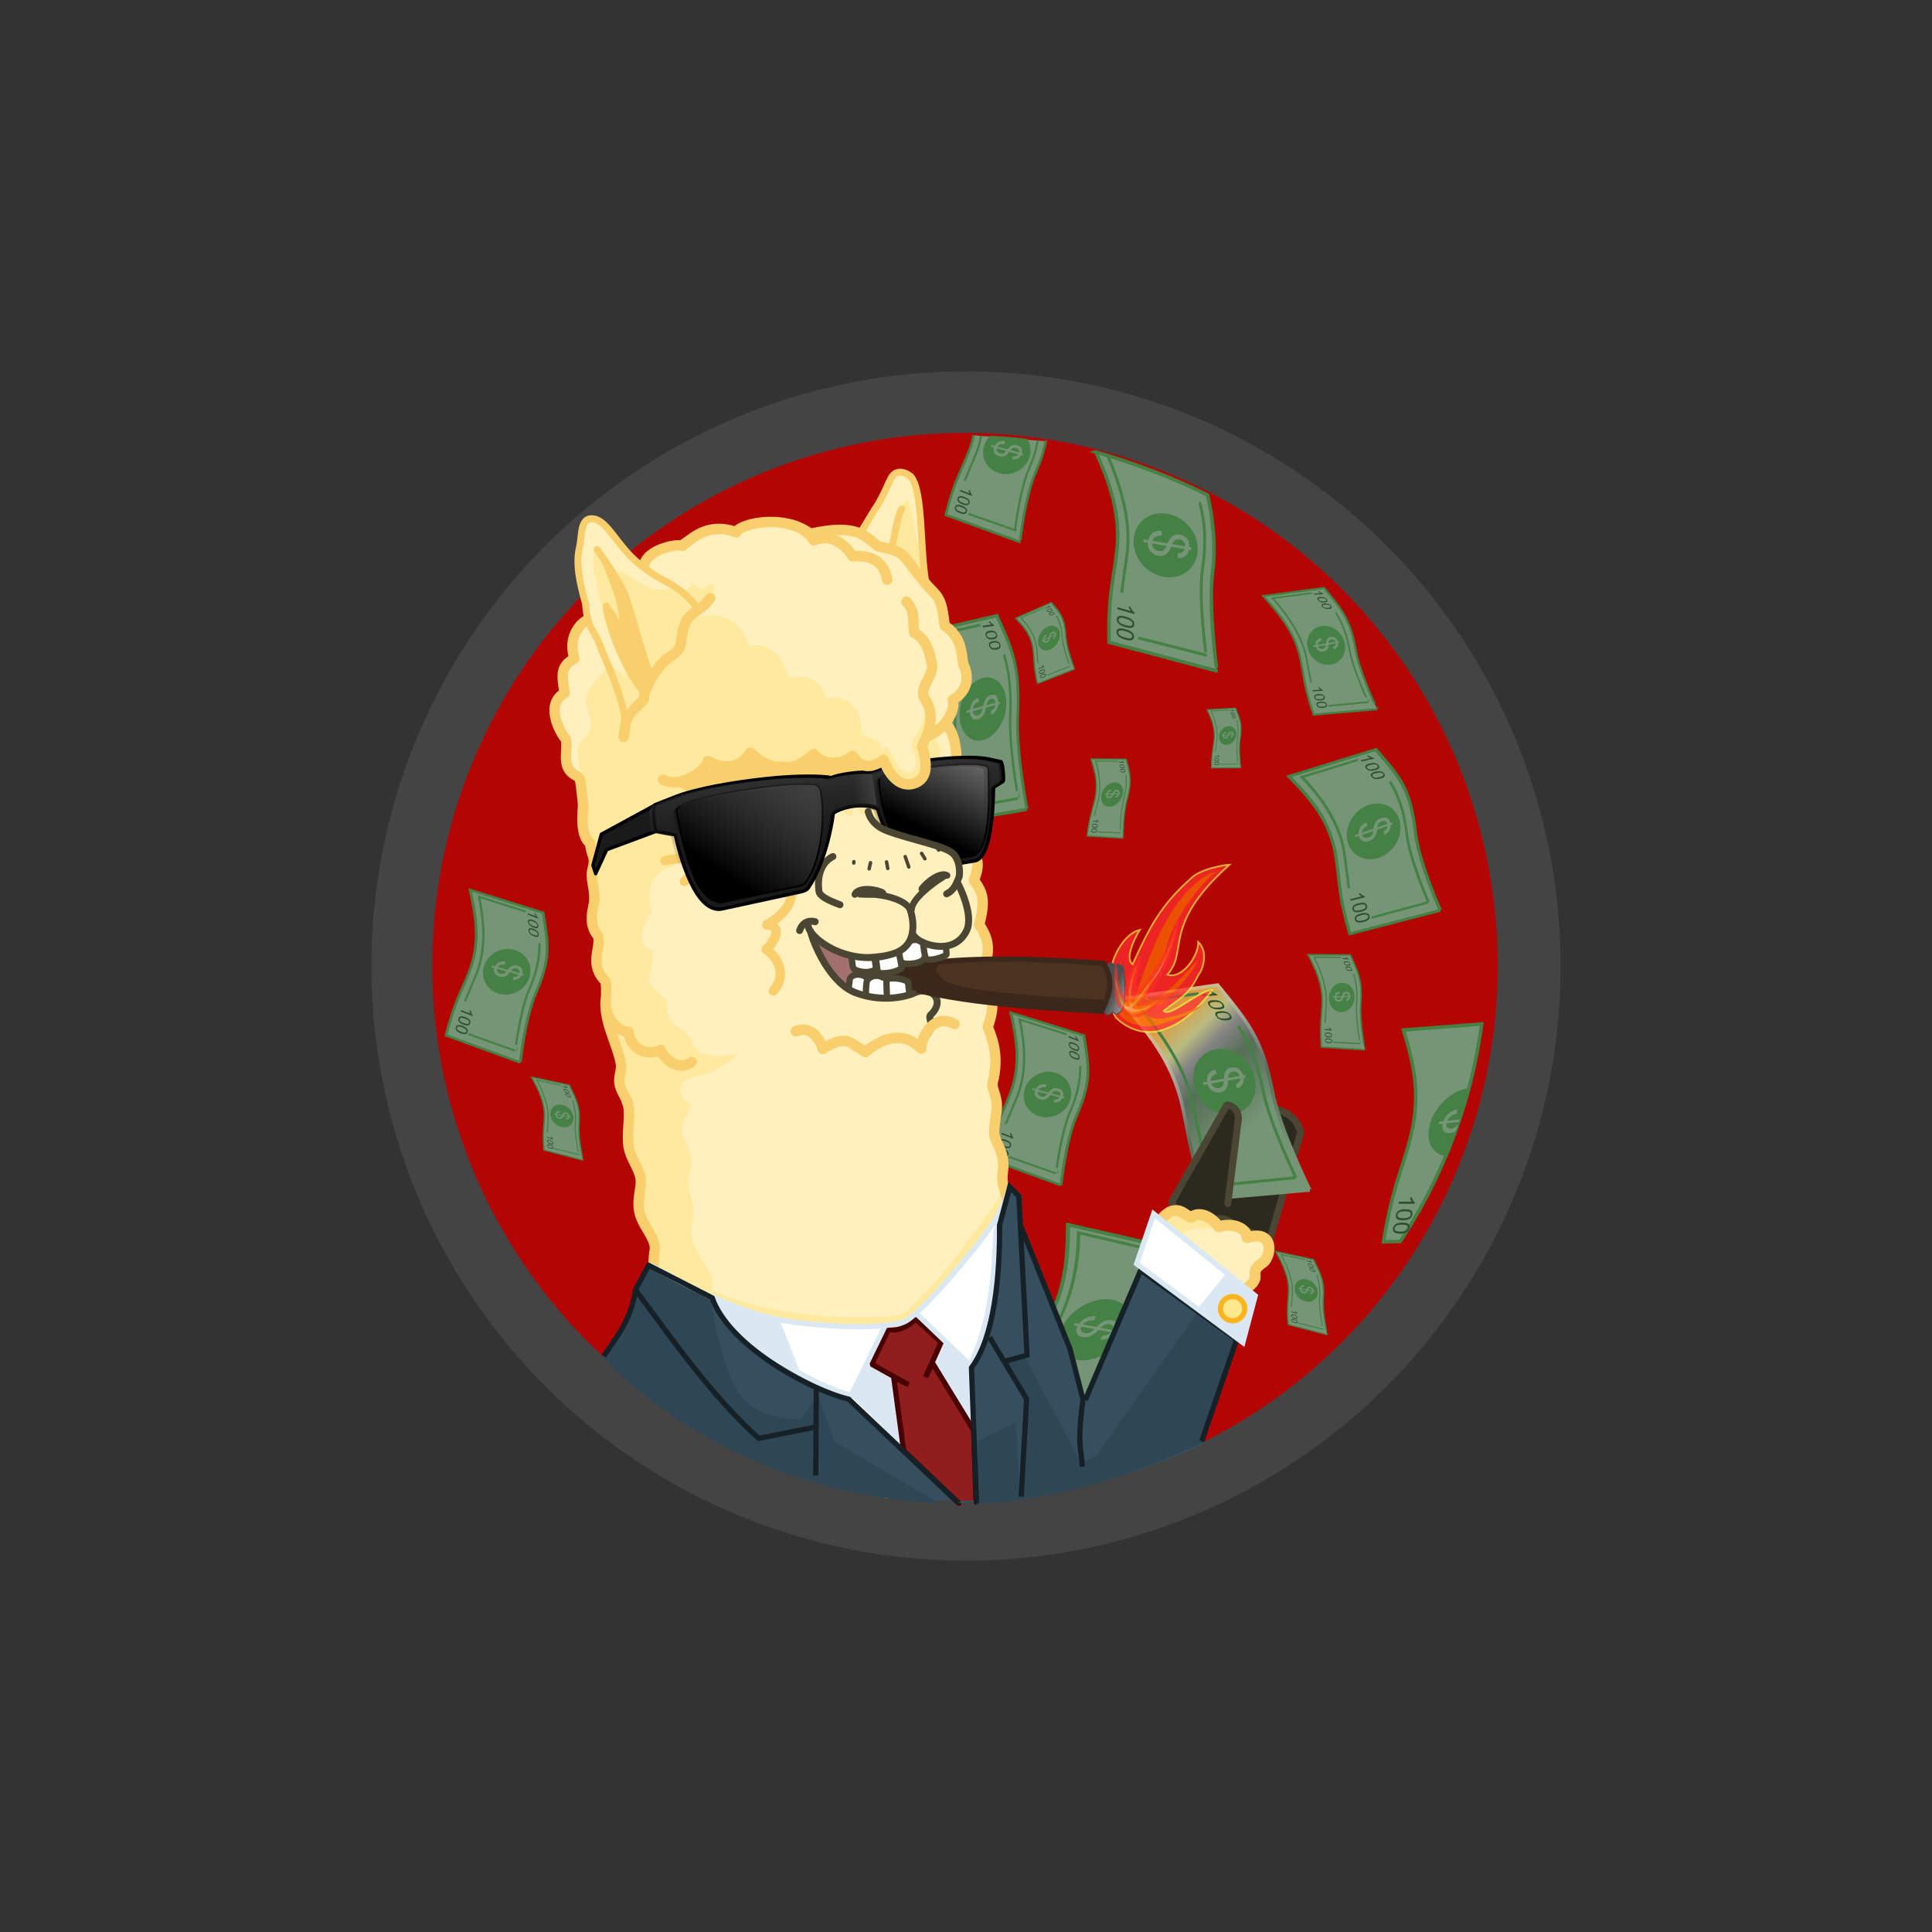 <svg xmlns="http://www.w3.org/2000/svg" xmlns:xlink="http://www.w3.org/1999/xlink" viewBox="0 0 270.933 270.933" height="1024" width="1024" xmlns:v="https://vecta.io/nano"><rect x="0" y="0" width="270.933" height="270.933" fill="#333333" stroke="none"/><style><![CDATA[.B{fill:#769576}.C{fill:none}.D{stroke-linejoin:round}.E{stroke-linecap:round}.F{stroke:#458045}.G{fill:#458045}.H{fill:#2c512c}.I{stroke-width:.529}.J{stroke:#4b4633}.K{stroke-width:.439}.L{stroke-width:.999}.M{stroke:#f9cf6e}.N{fill:#fff}.O{fill:#ffe99f}.P{stroke-width:1.498}.Q{stroke-width:.753}.R{stroke-width:.911}.S{fill:#fff0be}.T{fill:#d9e8f2}.U{fill:#4b4633}.V{stroke-width:1.493}.W{stroke-width:.418}.X{stroke-width:.504}.Y{stroke-width:1.366}.Z{stroke-width:.499}]]></style><defs><linearGradient id="A" x1="461.971" y1="140.688" x2="442.741" y2="118.781" xlink:href="#N"><stop offset="0" stop-color="#769576"/><stop offset=".324" stop-color="#576e57"/><stop offset=".459" stop-color="#848484"/><stop offset=".557" stop-color="#babb7f"/><stop offset=".708" stop-color="#dc9e41"/><stop offset="1" stop-color="#ff3d3d"/></linearGradient><linearGradient id="B" x1="468.749" y1="143.485" x2="446.031" y2="118.2" xlink:href="#N"><stop offset="0" stop-color="#769576"/><stop offset=".324" stop-color="#576e57"/><stop offset=".459" stop-color="#848484"/><stop offset=".668" stop-color="#bbbba0"/><stop offset=".876" stop-color="#dcb578"/><stop offset="1" stop-color="#fff"/></linearGradient><linearGradient id="C" x1="-394.699" y1="80.035" x2="-425.534" y2="118.574" xlink:href="#N"><stop offset="0" stop-color="#1d1d1d"/><stop offset="1" stop-color="#fff" stop-opacity="0"/></linearGradient><linearGradient id="D" x1="-377.3" y1="87.456" x2="-394.394" y2="114.495" xlink:href="#N"><stop offset="0" stop-color="#fff"/><stop offset="1" stop-color="#fff" stop-opacity="0"/></linearGradient><linearGradient id="E" x1="-399.293" y1="106.819" x2="-405.788" y2="106.577" xlink:href="#N"><stop offset="0" stop-color="#666"/><stop offset="1" stop-color="#666" stop-opacity="0"/></linearGradient><linearGradient id="F" x1="-1538.57" y1="351.756" x2="-1540.315" y2="438.627" xlink:href="#N"><stop offset="0" stop-color="#646464"/><stop offset="1" stop-color="#1a1a1a" stop-opacity="0"/></linearGradient><linearGradient id="G" x1="417.631" y1="143.436" x2="419.997" y2="144.444" xlink:href="#N"><stop offset="0" stop-color="#4d4d4d"/><stop offset="1" stop-color="#9f9f9f"/></linearGradient><path id="H" d="M457.63 119.103c4.346 5.926 6.331 8.356 7.519 16.514.826 5.672 4.938 15.174 4.957 15.132l-15.736.64c-2.203-7.254-2.082-9.374-2.95-14.302-1.221-6.94-4.846-11.629-8.829-16.585z"/><path id="I" d="M453.888 143.109l-1.054-6.525c-1.013-5.758-4.675-11.339-7.98-15.451l9.697-.85m5.792 5.182c1.597 2.871 2.692 5.911 3.3 10.089.685 4.706 4.293 13.296 4.309 13.261l-9.881.518"/><path id="J" d="M454.578 133.756l.64-.083q-.021-.491.08-.814.106-.321.413-.587.308-.263.8-.363l.23.632q-.503.142-.712.362-.295.316-.27.7l2.037-.263q.008-.407.169-.851.119-.33.392-.537.274-.203.658-.253.682-.088 1.187.344.339.289.511.921l.306-.039.064.379-.306.039q.041.568-.177.933-.277.467-.87.631l-.212-.652q.367-.106.535-.314.172-.205.183-.528l-1.845.238q-.039.502-.08.668-.081.317-.237.531-.156.214-.399.347-.242.137-.544.176-.665.086-1.181-.283-.516-.368-.662-1.04l-.647.083zm5.602-.722q-.12-.368-.399-.555-.278-.183-.608-.141-.327.042-.517.253-.189.214-.246.671zm-4.358.949q.11.369.428.577.319.211.728.158.348-.045.528-.247.184-.199.264-.739z"/><path id="K" d="M442.411 137.231h-.31v-1.976q-.112.107-.295.214-.181.107-.326.16v-.3q.26-.122.455-.296.195-.174.276-.338h.2z"/><path id="L" d="M443.205 135.986q0-.448.091-.72.093-.274.274-.422.183-.148.458-.148.203 0 .357.083.153.081.253.236.1.153.157.376.057.22.057.596 0 .444-.091.718-.091.272-.274.422-.181.148-.458.148-.365 0-.574-.262-.25-.315-.25-1.027zm.319 0q0 .622.145.829.146.205.36.205.214 0 .358-.207.146-.207.146-.827 0-.624-.146-.829-.145-.205-.362-.205-.214 0-.341.181-.16.231-.16.853z"/><path id="M" d="M-116.095 108.443c-1.534 2.268-6.395 2.348-8.937.941-.545-2.08 5.001-9.19 8.938-.941z"/><linearGradient id="N" gradientUnits="userSpaceOnUse"/></defs><circle cx="135.467" cy="135.467" r="83.386" fill="#444" paint-order="stroke fill markers"/><g transform="matrix(.976 0 0 .976 -251.922 -.091)"><circle cx="396.768" cy="138.839" r="76.549" fill="#b40505" paint-order="stroke fill markers"/><g transform="matrix(.871 .288 -.713 .804 111.995 -48.289)"><g class="F"><use xlink:href="#H" class="B I"/><use xlink:href="#I" class="C K"/></g><ellipse cx="461.525" cy="76.125" rx="4.726" ry="4.978" transform="matrix(.992 .125 0 1 0 0)" paint-order="stroke fill markers" class="G"/><use xlink:href="#J" class="B"/><g class="H"><g transform="matrix(.523 .872 -.866 .011 342.673 -266.58)"><use xlink:href="#K"/><use xlink:href="#L"/><use xlink:href="#L" x="1.962"/></g><g transform="matrix(.258 .993 -.993 .019 476.398 -296.48)"><use xlink:href="#K"/><use xlink:href="#L"/><use xlink:href="#L" x="1.962"/></g></g></g><g transform="matrix(.663 .271 -.365 .573 153.916 -43.388)"><g class="F"><use xlink:href="#H" class="B I"/><use xlink:href="#I" class="C K"/></g><ellipse cx="461.525" cy="76.125" rx="4.726" ry="4.978" transform="matrix(.992 .125 0 1 0 0)" paint-order="stroke fill markers" class="G"/><use xlink:href="#J" class="B"/><g class="H"><g transform="matrix(.523 .872 -.866 .011 342.673 -266.58)"><use xlink:href="#K"/><use xlink:href="#L"/><use xlink:href="#L" x="1.962"/></g><g transform="matrix(.258 .993 -.993 .019 476.398 -296.48)"><use xlink:href="#K"/><use xlink:href="#L"/><use xlink:href="#L" x="1.962"/></g></g></g><g transform="matrix(.718 -.085 -.146 .913 90.166 18.71)"><g class="F"><use xlink:href="#H" class="B I"/><use xlink:href="#I" class="C K"/></g><ellipse cx="461.525" cy="76.125" rx="4.726" ry="4.978" transform="matrix(.992 .125 0 1 0 0)" paint-order="stroke fill markers" class="G"/><use xlink:href="#J" class="B"/><g class="H"><g transform="matrix(.523 .872 -.866 .011 342.673 -266.58)"><use xlink:href="#K"/><use xlink:href="#L"/><use xlink:href="#L" x="1.962"/></g><g transform="matrix(.258 .993 -.993 .019 476.398 -296.48)"><use xlink:href="#K"/><use xlink:href="#L"/><use xlink:href="#L" x="1.962"/></g></g></g><g transform="matrix(.581 -.026 .012 .561 181.058 29.649)"><g class="F"><use xlink:href="#H" class="B I"/><use xlink:href="#I" class="C K"/></g><ellipse cx="461.525" cy="76.125" rx="4.726" ry="4.978" transform="matrix(.992 .125 0 1 0 0)" paint-order="stroke fill markers" class="G"/><use xlink:href="#J" class="B"/><g class="H"><g transform="matrix(.523 .872 -.866 .011 342.673 -266.58)"><use xlink:href="#K"/><use xlink:href="#L"/><use xlink:href="#L" x="1.962"/></g><g transform="matrix(.258 .993 -.993 .019 476.398 -296.48)"><use xlink:href="#K"/><use xlink:href="#L"/><use xlink:href="#L" x="1.962"/></g></g></g><path d="M422.567 77.559l.647.12q.116-.42.304-.663.192-.239.565-.373.373-.131.88-.07l.049.601q-.529-.029-.795.095-.376.179-.458.511l2.058.381q.12-.341.401-.669.207-.243.531-.337.324-.091.712-.019.69.128 1.062.641.251.344.243.928l.309.057-.043.339-.309-.057q-.117.492-.431.735-.4.312-1.024.275l-.025-.613q.387.019.609-.107.225-.122.325-.391l-1.864-.345q-.177.412-.263.54-.167.244-.379.378-.212.134-.485.175-.274.044-.579-.012-.672-.124-1.073-.588-.401-.463-.357-1.074l-.654-.121zm5.661 1.047q-.015-.346-.235-.586-.22-.237-.554-.299-.33-.061-.574.061-.244.125-.426.494zm-4.511-.487q.004.344.257.613.252.272.665.349.352.065.584-.052.235-.114.462-.546z" class="B"/><path d="M460.122 170.407l1.923-6.404c1.621-5.653.734-11.177-.475-15.258l9.267-.667" class="C F W"/><g transform="matrix(.394 .041 -.089 .414 282.425 69.237)"><g class="F"><use xlink:href="#H" class="B I"/><use xlink:href="#I" class="C K"/></g><ellipse cx="461.525" cy="76.125" rx="4.726" ry="4.978" transform="matrix(.992 .125 0 1 0 0)" paint-order="stroke fill markers" class="G"/><use xlink:href="#J" class="B"/><g class="H"><g transform="matrix(.523 .872 -.866 .011 342.673 -266.58)"><use xlink:href="#K"/><use xlink:href="#L"/><use xlink:href="#L" x="1.962"/></g><g transform="matrix(.258 .993 -.993 .019 476.398 -296.48)"><use xlink:href="#K"/><use xlink:href="#L"/><use xlink:href="#L" x="1.962"/></g></g></g><g transform="matrix(.663 .271 -.365 .573 76.224 -61.023)"><g class="F"><use xlink:href="#H" class="B I"/><use xlink:href="#I" class="C K"/></g><ellipse cx="461.525" cy="76.125" rx="4.726" ry="4.978" transform="matrix(.992 .125 0 1 0 0)" paint-order="stroke fill markers" class="G"/><use xlink:href="#J" class="B"/><g class="H"><g transform="matrix(.523 .872 -.866 .011 342.673 -266.58)"><use xlink:href="#K"/><use xlink:href="#L"/><use xlink:href="#L" x="1.962"/></g><g transform="matrix(.258 .993 -.993 .019 476.398 -296.48)"><use xlink:href="#K"/><use xlink:href="#L"/><use xlink:href="#L" x="1.962"/></g></g></g><g transform="matrix(.354 .105 -.077 .3 187.086 72.22)"><g class="F"><use xlink:href="#H" class="B I"/><use xlink:href="#I" class="C K"/></g><ellipse cx="461.525" cy="76.125" rx="4.726" ry="4.978" transform="matrix(.992 .125 0 1 0 0)" paint-order="stroke fill markers" class="G"/><use xlink:href="#J" class="B"/><g class="H"><g transform="matrix(.523 .872 -.866 .011 342.673 -266.58)"><use xlink:href="#K"/><use xlink:href="#L"/><use xlink:href="#L" x="1.962"/></g><g transform="matrix(.258 .993 -.993 .019 476.398 -296.48)"><use xlink:href="#K"/><use xlink:href="#L"/><use xlink:href="#L" x="1.962"/></g></g></g><g transform="matrix(.322 .034 -.141 .345 289.361 52.526)"><g class="F"><use xlink:href="#H" class="B I"/><use xlink:href="#I" class="C K"/></g><ellipse cx="461.525" cy="76.125" rx="4.726" ry="4.978" transform="matrix(.992 .125 0 1 0 0)" paint-order="stroke fill markers" class="G"/><use xlink:href="#J" class="B"/><g class="H"><g transform="matrix(.523 .872 -.866 .011 342.673 -266.58)"><use xlink:href="#K"/><use xlink:href="#L"/><use xlink:href="#L" x="1.962"/></g><g transform="matrix(.258 .993 -.993 .019 476.398 -296.48)"><use xlink:href="#K"/><use xlink:href="#L"/><use xlink:href="#L" x="1.962"/></g></g></g><g transform="matrix(.337 -.117 -.027 .348 258.164 98.772)"><g class="F"><use xlink:href="#H" class="B I"/><use xlink:href="#I" class="C K"/></g><ellipse cx="461.525" cy="76.125" rx="4.726" ry="4.978" transform="matrix(.992 .125 0 1 0 0)" paint-order="stroke fill markers" class="G"/><use xlink:href="#J" class="B"/><g class="H"><g transform="matrix(.523 .872 -.866 .011 342.673 -266.58)"><use xlink:href="#K"/><use xlink:href="#L"/><use xlink:href="#L" x="1.962"/></g><g transform="matrix(.258 .993 -.993 .019 476.398 -296.48)"><use xlink:href="#K"/><use xlink:href="#L"/><use xlink:href="#L" x="1.962"/></g></g></g><g transform="matrix(.264 .01 -.08 .267 324.345 65.459)"><g class="F"><use xlink:href="#H" class="B I"/><use xlink:href="#I" class="C K"/></g><ellipse cx="461.525" cy="76.125" rx="4.726" ry="4.978" transform="matrix(.992 .125 0 1 0 0)" paint-order="stroke fill markers" class="G"/><use xlink:href="#J" class="B"/><g class="H"><g transform="matrix(.523 .872 -.866 .011 342.673 -266.58)"><use xlink:href="#K"/><use xlink:href="#L"/><use xlink:href="#L" x="1.962"/></g><g transform="matrix(.258 .993 -.993 .019 476.398 -296.48)"><use xlink:href="#K"/><use xlink:href="#L"/><use xlink:href="#L" x="1.962"/></g></g></g><path d="M398.019 62.639c-.169.795-.41 1.606-.744 2.442-1.222 3.059-2.075 4.241-3.259 8.995l10.67 3.895c-.028.019.71-6.54 2.23-10.014.785-1.794 1.228-3.19 1.446-4.458h0l-.022-.004" stroke-width=".366" class="B F"/><g transform="matrix(.354 .105 -.077 .3 294.023 97.292)"><g class="F"><use xlink:href="#H" class="B I"/><use xlink:href="#I" class="C K"/></g><ellipse cx="461.525" cy="76.125" rx="4.726" ry="4.978" transform="matrix(.992 .125 0 1 0 0)" paint-order="stroke fill markers" class="G"/><use xlink:href="#J" class="B"/><g class="H"><g transform="matrix(.523 .872 -.866 .011 342.673 -266.58)"><use xlink:href="#K"/><use xlink:href="#L"/><use xlink:href="#L" x="1.962"/></g><g transform="matrix(.258 .993 -.993 .019 476.398 -296.48)"><use xlink:href="#K"/><use xlink:href="#L"/><use xlink:href="#L" x="1.962"/></g></g></g><g transform="matrix(.826 -.182 -.032 .802 81.604 95.549)"><g class="F"><use xlink:href="#H" class="B I"/><use xlink:href="#I" class="C K"/></g><ellipse cx="461.525" cy="76.125" rx="4.726" ry="4.978" transform="matrix(.992 .125 0 1 0 0)" paint-order="stroke fill markers" class="G"/><use xlink:href="#J" class="B"/><g class="H"><g transform="matrix(.523 .872 -.866 .011 342.673 -266.58)"><use xlink:href="#K"/><use xlink:href="#L"/><use xlink:href="#L" x="1.962"/></g><g transform="matrix(.258 .993 -.993 .019 476.398 -296.48)"><use xlink:href="#K"/><use xlink:href="#L"/><use xlink:href="#L" x="1.962"/></g></g></g><g class="F"><path d="M415.579 65.042c2.049 4.564 3.62 9.039 2.986 14.396-.523 4.416-1.229 6.171-1.095 12.945l15.516 4.113c-.031.03-1.291-9.191-.632-14.239.687-5.262-.63-10.573-.726-11.048-5.372-2.676-10.986-4.706-16.05-6.167z" class="B X"/><path d="M417.437 65.544l-.192-.053c1.823 4.212 3.382 9.325 2.836 13.939-.246 2.079-.57 3.743-.783 5.82m2.35 6.492l9.775 2.485c-.025.025-1.157-8.294-.519-12.469.566-3.707.343-6.596-.417-9.492" class="C W"/></g><ellipse cx="430.654" cy="-95.582" rx="4.792" ry="4.423" transform="matrix(.919 .393 -.312 .95 0 0)" paint-order="stroke fill markers" class="G"/><path d="M422.444 77.582l.683.114q.134-.489.341-.776.21-.283.61-.451.4-.164.936-.113l.036.692q-.561-.014-.847.139-.404.22-.5.606l2.175.363q.137-.398.443-.786.226-.288.573-.408.346-.116.756-.048.729.122 1.111.701.257.388.233 1.062l.326.055-.055.392-.326-.055q-.138.572-.477.863-.433.375-1.094.355l-.01-.706q.411.008.649-.145.242-.149.356-.463l-1.97-.329q-.199.482-.294.633-.184.287-.412.45-.228.163-.52.22-.292.061-.615.007-.71-.119-1.123-.638-.413-.52-.35-1.225l-.691-.115zm5.982 1q-.007-.399-.233-.668-.227-.265-.58-.324-.349-.058-.611.091-.262.153-.466.585zm-4.777-.397q-.005.397.256.698.261.305.697.378.372.062.621-.082.252-.14.506-.647z" class="B"/><g transform="matrix(-.025 .915 -.973 -.277 563.254 -279.171)" class="H"><use xlink:href="#K"/><use xlink:href="#L"/><use xlink:href="#L" x="1.962"/></g><path d="M459.299 178.461l.289-.429 1.273-2.027 1.208-2.067 1.141-2.104 1.073-2.14 1.004-2.172.934-2.204.862-2.233.791-2.259.718-2.284.644-2.305.57-2.324.495-2.342.42-2.356.29-1.995-11.234.868c1.457 4.918 2.704 9.569.751 16.383-1.387 4.838-2.436 6.911-3.629 14.048z" class="B F X"/><path d="M465.852 166.204l.28-.667.535-1.346.509-1.356.482-1.365.455-1.375.429-1.383.402-1.391.235-.877c-2.055.215-4.232 1.961-5.261 4.219-1.217 2.691-.397 5.166 1.833 5.529l.103.011z" paint-order="stroke fill markers" class="G"/><path d="M467.274 162.633l.254-.721.11-.327c-.132.187-.258.342-.374.428a1.17 1.17 0 0 1-.594.233c-.265.03-.465-.026-.597-.167s-.179-.329-.136-.572l1.795-.202.126-.374-1.812.204c.098-.251.284-.478.558-.681.193-.142.465-.255.814-.342l.069-.622a2.48 2.48 0 0 0-.893.341 2.46 2.46 0 0 0-.639.567c-.158.21-.302.475-.434.795l-.623.07-.109.372.63-.071c-.109.44-.06.783.147 1.029s.525.345.957.297c.196-.022.389-.077.577-.163.061-.027.118-.063.176-.096z" class="B"/><g transform="matrix(-.204 .977 -.919 .002 675.417 -259.453)" class="H"><use xlink:href="#K"/><use xlink:href="#L"/><use xlink:href="#L" x="1.962"/></g><path d="M396.715 69.2l1.68-4.025a12.91 12.91 0 0 0 .7-2.463m8.139.631c-.215 1.283-.621 2.632-1.294 4.169-1.261 2.882-2.001 8.782-1.977 8.767L397.22 73.9" stroke-width=".304" class="C F"/><path d="M405.689 63.138l-.144-.017-.405-.045-.405-.043-.405-.041-.405-.039-.406-.037-.406-.035-.406-.032-.406-.03-.406-.028-.407-.025-.407-.023-.407-.021-.239-.011c-.202.184-.382.389-.535.612-1.002 1.576-.519 3.573 1.08 4.461.768.426 1.695.535 2.578.301a3.63 3.63 0 0 0 2.131-1.546c.663-1.074.663-2.385 0-3.4z" paint-order="stroke fill markers" class="G"/><path d="M400.583 64.027l.454.126q.165-.287.35-.445.187-.155.488-.224.3-.067.662.009l-.078.424q-.385-.055-.605.015-.311.101-.435.328l1.447.401q.153-.231.422-.442.199-.157.456-.201.256-.042.529.033.485.134.662.519.12.257.003.666l.217.06-.096.235-.217-.06q-.18.337-.457.487-.354.192-.807.126l.097-.431q.282.039.47-.035.189-.071.314-.253l-1.31-.363q-.209.277-.296.361-.169.16-.351.24-.182.08-.391.091-.21.013-.425-.046-.472-.131-.68-.482-.208-.351-.06-.775l-.459-.127zm3.979 1.103q.054-.244-.062-.426-.117-.18-.352-.245-.232-.064-.435.005-.204.072-.408.318zm-3.236-.636q-.062.241.073.446.135.207.425.288.247.069.441.001.195-.064.445-.352z" class="B"/><g transform="matrix(-.191 .639 -.666 -.258 571.938 -176.62)" class="H"><use xlink:href="#K"/><use xlink:href="#L"/><use xlink:href="#L" x="1.962"/></g><path d="M427.902 173.299l5.555-.604 6.237-13.207c1.487-.497 4.654.491 5.306 3.324l-4.701 16.414c-.802-2.726-3.082-1.367-3.592-2.118-.173-1.139-1.181-1.614-3.237-1.255-.714-1.261-2.22-.83-3.575-.409-2.158-1.581-.781 1.18-1.993-2.144z" fill="#2c2a1e" class="D J L"/><g transform="matrix(.948 -.045 .045 .948 16.712 37.278)"><use xlink:href="#H" x="-24.632" y="11.525" fill="url(#A)" stroke="url(#B)" class="I"/><use xlink:href="#I" x="-24.506" y="11.493" class="C F K"/><ellipse cx="436.826" cy="90.702" rx="4.726" ry="4.978" transform="matrix(.992 .125 0 1 0 0)" paint-order="stroke fill markers" class="G"/><use xlink:href="#J" x="-24.506" y="11.493" class="B"/><g class="H"><g transform="matrix(.523 .872 -.866 .011 318.168 -255.087)"><use xlink:href="#K"/><use xlink:href="#L"/><use xlink:href="#L" x="1.962"/></g><g transform="matrix(.258 .993 -.993 .019 451.892 -284.987)"><use xlink:href="#K"/><use xlink:href="#L"/><use xlink:href="#L" x="1.962"/></g></g></g><g transform="matrix(1.756 .183 -.183 1.756 -292.84 -171.135)" opacity=".739"><path d="M423.589 137.505c1.521-.759 2.584-2.284 3.328-3.471-.908-.031-3.236 2.656-3.748 2.081 1.354-1.277 1.87-1.49 2.506-3.216.295-.396.634-1.922-.297-2.642.161 1.127-1.015 3.204-2.238 2.905 1.57-2.049-.93-3.891 4.11-9.421-.335.037-2.32.562-3.018 1.454-2.229 2.436-2.926 4.296-3.976 7.422-.842-.472.235-2.755.283-2.838-1.517.525-2.36 3.421-1.852 4.339-.005 1.004.011 2.142.672 2.96 1.236.991 2.908 1.211 4.228.425z" fill="#ff2f2f" stroke="#f2e844" stroke-width=".142"/><path d="M423.366 137.061c.892-.391 2.097-.851 2.872-1.743-1.308.872-2.043 1.073-2.84 1.371-.694.274-2.995.054-.409-1.153.814-1.133 1.818-1.966 2.544-3.766-1.046 1.116-2.633 3.759-3.664 3.523-.815-.184.933-3.058.967-3.589-.231-2.422 2.634-6.874 3.44-7.255-.525-.003-1.341.728-2.083 1.626-2.188 2.805-2.869 6.834-3.523 9.458-.05.38-.639-.247-1.031-1.153-.223-.423-.253-1.385-.375-1.905-.401 1.311-.309 2.578.157 3.934.426 1.235 2.671 1.44 3.944.651z" fill="#ff6a00"/></g><path d="M438.891 178.682c-.802-2.726-3.082-1.367-3.592-2.118-.173-1.139-1.181-1.614-3.237-1.255-.714-1.261-2.22-.83-3.575-.409-2.158-1.581-.781 1.18-1.993-2.144l7.886-13.862c.117-.206 1.876.357 1.65 2.156l-1.504 11.966" fill="#2c2a1e" class="D E J L"/><g class="S"><path d="M428.241 174.382c-.196-.069-.375-.144-.522-.23-1.077-.636-2.077.381-2.077.381l-1.091 1.844.716.082 1.998-1.439.976-.637z"/><path d="M428.241 174.382l-.975.636-1.551 1.107 11.652 9.401 1.272-3.009 2.187-3.178c.501-1.132-3.765-1.533-4.266-2.507s-3.639-.531-4.372-1.247c-.634-.618-2.7-.765-3.946-1.203z"/></g><g class="O"><path d="M428.435 174.254l-.118-.047c-2.316-1.282-4.195.109-3.423 2.521l2.256-1.631 1.285-.844z"/><path d="M428.435 174.254l-1.285.844-1.438 1.025 1.985 1.601c.885-1.271 2.824-1.208 5.276-1.024.035-2.107-2.801-1.729-4.538-2.447z"/></g><path d="M437.084 185.299c2.721-1.914.164-2.106 2.343-3.682 1.345-.707 1.993-4.973-2.132-3.694.144-.845-1.478-2.36-4.055-1.557-1.141-1.514-2.753-2.271-3.99-1.357-.857-.367-1.287-.988-2.168-.975a2.65 2.65 0 0 0-.866.179c-1.009.658-1.196 1.021-1.216 1.336" stroke-width="1.569" class="C D E M"/><path d="M423.854 174.197l14.91 12.227-2.066 6.895-15.337-11.681z" class="N"/><path d="M382.294 115.753s.289 2.433 3.589 3.698 8.818 2.704 8.818 2.704 1.633 1.433 1.311 3.202.021 2.38.021 2.38 1.873 4.568.958 6.021-3 2.412-3 2.412l-3.275-.893.181 1.958.65 1.834c-.237-.667 2.867 1.381 2.879 1.647 0 0 2.789 4.588 2.632 5.134s-14.546 6.832-21.99 2.728-8.765-13.957-8.417-16.698 3.141-11.247 4.161-12.802 11.481-3.325 11.481-3.325z" fill="#f3e8cc"/><g class="S"><path d="M381.192 117.166c.636.846 1.726 2.767 3.308 2.291l-.293-1.038a5.31 5.31 0 0 0 2.704 1.544c1.562.34 7.039 2.024 8.431 3.181s.363 3.373.363 3.373.151.782.678 2.094.758 3.636.479 5.307-2.827 2.127-2.827 2.127l.041 1.099-.855.565-2.241.424.443 1.31 1.349-.446 1.196.432-.092 1.385 1.434 2.369-1.439-.356-.221 2.571-1.23-2.616-1.579 3.219-1.039-3.247-2.381 3.829-.532-2.89-3.209 3.506-.516-2.323-3.282 1.724.67-2.631-3.407 1.372.298-3.124-4.576.33 2.16-3.016-2.95-.625 1.51-1.475-3.599-2.023 2.072-.825-2.009-2.167c.98-2.01 4.253-2.903 1.191-5.716l2.447 1.068c-1.072-1.355-2.355-2.679-3.311-3.229l2.658.268-.993-1.941 2.529.647-1.461-1.823 2.141.311-1.329-1.942 1.757.46 2.943 1.073-1.969-2.804 2.509.865-.274-2.103 2.563 1.934z"/><path d="M342.583 74.542c-.67.059-1.107.902-.864 4.042-.96 2.334-.011 7.833.474 9.753l-1.498 2.991-.153 2.977-1.459 1.912-.082 2.584-.961 1.782-.151 3.183.974 1.852c14.265-12.806 32.518-50.229.041.33l.42.798.336 4.147 1.806 1.517.243 8.182 1.271 2.415s-.134 2.202.137 3.303.372 6.995.372 6.995l.378 4.921.865 4.028 1.591 8.386 1.141 2.821-.032 5.019 1.163 3.159.024 4.488 1.661 3.25-.09 4.834 1.141 3.723.887 2.329.191 4.148 1.554 2.666s-1.26 4.038-.906 4.778 1.283 5.741 1.283 5.741c-2.002 2.519-1.323 1.284-.796 2.829l3.386 2.568 4.044 2.652 4.216 2.37 4.368 2.077 4.499 1.774 4.61 1.463 4.698 1.145c.825.158 1.423.783 2.253.911l.479-.064 1.796-.287 1.778-.33 1.76-.373 1.742-.416 1.723-.457 1.704-.498 1.684-.538 1.664-.579 1.643-.618 1.622-.656 1.6-.695 1.578-.732 1.555-.769 1.532-.805 1.241-.69-.85-4.251-2.055-4.424-.224-5.366-1.863-1.958-1.376-2.108.383-4.44-1.526-4.104s2.259-4.742-.757-9.032c-.492-4.345.387-4.621-1.023-5.775-.843-1.167.128-5.643.128-5.643l-.745-5.552.26-3.051c.122-.758-.736-2.974-.736-2.974l.085-3.097-1.082-10.419.053-.153-.142-.706-.057-.555-.022.026c-.088-.68-.133-1.505.034-2.099.336-1.197-.74-3.772-.74-3.772s-.009-1.147.271-1.689-1.053-4.141-1.033-6.111-2.154-8.321-1.953-9.349-1.697-5.996-1.697-5.996l1.224-3.81c.029-.504 2.388-.736 1.76-1.672-1.143-1.706.451-2.216-.289-4.069-.259-1.608-1.196-3.177-2.689-3.898-.313-1.572.72-3.369-.653-4.843-.94-2.378-4.432-1.815-4.445-4.707-.427-2.395-2.571-3.24-4.986-3.14-1.017-.448-1.788-1.043-2.692-1.423l-.365.089c.022-.214.109-.371.324-.419-.679-.285-1.43-.453-2.429-.328-.438-.001-4.03-.046-4.45.076-3.424-2.528-4.716-1.541-10.642-.103-1.968.403-3.059-.196-4.416.155-.853.125-2.474.763-3.217 1.385l-5.878 3.448-5.849-5.903c-.591-.192-1.253-.621-1.774-.575z"/></g><g class="O"><path d="M368.157 134.698c.139-.046.471.115 1.076.566l-.817.487c-.276-.565-.437-.994-.259-1.053zm-21.993-35.594c.838 1.627 1.972 4.712 1.515 6.119-.208.64-.056 2.256-.924 1.711-.952-.597.219-2.462-.921-4.316-.253-.412.542-2.442.33-3.514z"/><path d="M345.872 98.574c.156.117.247.302.292.53l-.292-.53zm46.793 13.383l-5.934 3.988c-1.783 1.198.619 3.638-1.249 2.646-.522-.278-1.158-.039-1.684-.472-.581-.479-.564-1.831-1.352-2.139-.274-.107-.028 1.282-.041 1.279-.928-.282-1.588-1.734-1.734-1.465-.106.196-.04 1.595-.151 1.614-.727.122-1.592-1.551-2.461-1.203-.84.336.178 1.769-.311 2.069-.142.087-2.14-.605-2.62-.524-.656.11.495 1.817-.305 1.476-1.209-.516-21.426 5.202-22.018 4.124-.112-.205 2.404-1.446 1.816-2.863-.513-1.237-1.742-2.704-.901-3.438 1.718-1.498-1.541-5.511-1.166-4.973.666.955 7.94-1.569 7.494-2.301-.376-.617 5.375-1.128 6.072-.917 1.613.488 5.882 1.508 7.327.713 2.871-1.581 1.804-.121 4.641-.137.473-.003 2.528-.658 2.632-.623.819.277.936 1.343 2.173 1.283.629-.03 2.362-.807 2.408-.744 3.864 5.303 6.615-2.556 6.873-3.409 1.641 1.236 1.002 4.512.492 6.018zm-49.19-33.408l4.586 7.081-1.352-3.633c2.032.617 4.403 3.168 6.511 2.804 0 0 1.307-.536 2.918.823a18.38 18.38 0 0 0 1.983 1.461c-.11-.181-.244-.446-.568-.722-.554-.473-1.409-1.027-1.733-1.693.262.049.534.162.807.13.606-.072 1.025-.899 1.042-.887.632.431.633.885 1.553.69.164-.035 1.239-.685 1.297-.661.493.21.135 1.381-.035 1.655-.419.676-.803 1.118-1.496 1.508-.216.122-.369.189-.482.211l.552.319-3.241 5.331s-.637.754-2.425 2.368-3.43 5.075-3.43 5.075l-2.086 2.077c-.113-3.374.255-5.481.132-5.908s-3.233-8.078-3.233-8.078l-1.252-5.941c-.347-1.548-.047-4.011-.047-4.011z"/></g><path d="M360.217 113.328c2.397.857 2.861.63 4.773-.026 2.526.011 2.609 1.789 5.202.86 1.73-.62 1.768-1.373 2.758-.839 4.536 2.448 4.363-.652 5.815.206 3.01 2.322 3.319.223 4.196.004 1.063-.265-1.024-.16 1.586-.127 2.48.032 1.69-.72 4.1 1.141 1.782-1.314 2.682-.855 2.221-2.476-.579-2.216 1.176-2.909-.408-4.784-1.916.848-.779-.372.639 1.871.553 2.408-2.17 4.669-4.287 3.064-1.619-.738-1.686-3.143-3.684-2.382-1.808-1.312-3.709-.977-5.742-.46-2.253-.696-4.263.151-6.353.82-2.334.781-4.346-1.923-6.5-.638-1.901 1.761-4.6-1.059-6.067 1.468-1.099 1.383-3.548-.353-3.046 1.796 1.023 1.034 3.226 1.893 4.799.501z" fill="#f9cf6e"/><path d="M384.724 78.205s-2.994-.647-2.35-2.053c.32-.698 3.194-4.94 3.533-7.486.162-1.218 2.422-.679 2.422-.679 3.065-.421 1.929 13.265 2.933 16.341" class="S"/><path d="M386.633 136.793s-1.31 1.525.192 1.8c-.34.984-2.706 3.272-3.321 3.89-1.315 1.278-3.153.162-4.003-.831-.959-1.121-4.116-5.145-4.62-6.119s4.625 2.026 5.462 1.956l6.291-.695z" fill="#a37070"/><path d="M360.431 88.519a5.27 5.27 0 0 0-.691.037c-.833.1-1.641.403-2.34.932 0 0-2.038 4.051-4.329 5.975s-2.602 5.263-2.602 5.263-2.307-3.374-3.933-4.593a70.827 70.827 0 0 0-.664.664 70.827 70.827 0 0 0-2.943 3.338 70.827 70.827 0 0 0-.584.753c0 .512.109 1.076.377 1.705 0 0 .881 2.48-.798 3.716s-.24 5.034-.096 5.638.868 3.065.2 3.832-.695 2.908-.504 3.937 1.75 2.442 1.911 3.057-.068 1.891-.356 2.801.411 3.572.353 4.402-.485 2.118-.485 2.118l1.104 2.501s-.415 3.58-.115 4.707 1.49 2.187 1.345 5.675 1.241 4.692 1.241 4.692 1.136 3.694.545 5.812 1.282 3.002 1.509 4.249-.293 3.153-.515 4.193 1.737 3.216 2.436 4.988-.683 4.318.425 7.106 1.25 3.917.976 6.683 1.567 3.583 1.509 5.302.264 4.25.264 4.25.84 3.442.425 4.655-.833 2.99-.18 3.996c.063.096.113.192.164.287a70.827 70.827 0 0 0 1.791 1.389 70.827 70.827 0 0 0 3.68 2.501 70.827 70.827 0 0 0 2.007 1.187c.038-.211.087-.419.169-.618.157-.385 1.332-1.438 1.334-1.639.011-1.236-.774-2.969-.913-4.302-.094-.905.346-2.162.171-2.975-.212-.985-1.566-1.572-1.735-3.033-.115-.995.316-1.97.245-2.919-.035-.457-.148-.906-.266-1.357l.131.254s24.301 5.114 29.159 2.373 13.528-18.52 13.576-19.029-1.252-2.194-1.252-2.194l.092.53s-7.842 11.255-11.043 14.279-2.38 3.237-5.673 3.594-14.065.326-22.267-2.599l-2.929-1.086c.069-.609.129-1.216.081-1.811-.055-.693-2.536-3.927-2.924-5.778-.308-1.465.315-2.691.262-4.078-.049-1.275-.79-2.483-.792-3.846 0-1.132.57-2.35.456-3.455-.122-1.187-1.128-2.644-1.342-4.002-.309-1.97 2.339-3.469.59-4.22-.504-.216-2.096-3.102 1.448-3.598 3.71-.519 6.618-3.796 5.828-3.394-.851.433-6.014 1.531-6.617-2.229-2.973-2.498-3.335-2.005-3.504-5.429-3.932-3.09-1.945-2.527-1.905-6.986-2.993-1.12-1.238-3.892-.206-5.601-1.125-3.699.696-6.014 3.058-6.582 1.049-1.085 1.091-3.069 1.247-4.264.024-.983-.737-5.886-.737-5.886l-.481-.799.427-.78 2.489-1.911c2.807-.507 5.888-.315 8.161-2.189 1.488 2.171 7.733 1.966 8.743.783l2.526-.21c1.719-.437 4.184-.641 6.824.787.517.28 1.552-.033 2.05.34 1.124.843 1.305 2.995 3.3 2.231 3.11-1.191 1.859-4.145 1.872-6.424-.21-1.144.852-7.289-.375-4.365.555 2.093-1.482 4.086-1.75 4.913.031.855 1.118 3.231-.239 3.709-2.133.246-2.529-2.393-3.355-3.185l-.741.376c.022-1.505-2.159-1.451-2.741-2.172-.106-.131-.259-2.492-.872-3.372-.805-1.156-1.873-1.82-3.301-1.83-.297-.002-.715.125-1.002.029-.179-.059-.326-.9-.419-1.06-.366-.629-.933-1.115-1.545-1.494-1.476-.914-2.592-.066-3.298-.373-.158-.069-1.142-2.501-1.581-2.947-.797-.808-1.855-1.622-3.043-1.64-.265-.004-.732.162-.98.047-.443-.205-.943-1.866-1.265-2.273-1.032-1.302-2.655-2.048-4.273-2.067z" class="O"/><path d="M401.29 175.046s1.246 10.648-.745 15.428-2.72 6.243-2.72 6.243l.48 18.841-2.567.228-15.581-14.951c-8.407-2.306-15.13-6.827-19.651-14.246 7.227 2.575 14.916 4.518 24.496 3.874 1.513.07 3.141-.663 4.836-1.871 4.979-4.824 8.11-9.157 11.453-13.547z" class="N"/><path d="M385.056 192.383l-4.566 8.378 7.316 7.248s10.219-2.894 10.174-3.289-.557-8.439-.557-8.439l-7.296-7.087z" class="T"/><path d="M346.536 96.133c-.757-.567-1.367-.67-1.527.256-.78 1.168-2.666 2.391-2.664 4.499a70.827 70.827 0 0 1 .584-.753 70.827 70.827 0 0 1 2.943-3.338 70.827 70.827 0 0 1 .664-.664z" class="O"/><g class="C D E"><g class="J"><path d="M377.785 123.166c-.989.475-2.413 1.906-1.996 5.002.124.921 2.456 1.677 3.014 1.925" class="L"/><path d="M380.946 128.608c.297-.77 1.928-1.019 3.714-.385 1.587.563-3.014.356-3.014.356 2.979-.182 6.589.662 7.302 2.303" stroke-width=".954"/></g><path d="M347.889 103.301c-.168-2.255-2.184-7.283-3.186-9.454-1.272-3.752-2.12-2.906-2.466-7.092-.829-2.924-1.409-5.635-.873-7.946.434-1.575-.018-4.529 2.109-4.149 1.902.339 3.254 3.62 5.926 5.99 3.863 3.424 5.711 2.826 8.816 6.626" class="L M"/></g><path d="M343.847 79.383c.278.377 1.117 2.257 2.205 5.223s1.021 4.63 1.021 4.63-1.256-2.565-1.614-2.006 1.233 5.153 2.917 8.251 1.759 4.906 1.759 4.906l1.323-3.347-2.106-7.325c-.792-2.657-2.012-5.637-2.764-6.777s-2.74-3.554-2.74-3.554z" fill="#f9cf6e"/><path d="M350.398 99.292c-2.311-2.861-4.825-8.776-5.159-12.105m-1.327-8.129c1.818 2.557 3.607 5.271 4.121 6.822 1.385 4.183 1.154 4.214 3.646 11.759" class="C D E L M"/><path d="M386.164 77.379c.043.066 1.114-2.451 1.276-3.511.149-.978 1.123-2.328 1.224-1.901.939 3.148 2.234 12.506 2.14 12.202l-1.982-1.692z" class="O"/><g transform="matrix(-1.14 .191 .222 1.325 228.75 -3.593)"><use xlink:href="#M" class="N"/><ellipse cx="117.629" cy="110.558" rx="3.177" ry="2.957" transform="matrix(-1 -.023 -.026 1 0 0)" paint-order="stroke fill markers" class="U"/><path d="M-118.576 104.845c1.007.687 1.9 2.041 2.469 4.335-2.213.889-6.405 1.569-8.926.204-.461-1.721 1.208-4.092 3.276-4.862" stroke-width=".87" class="C J"/><ellipse cx="116.656" cy="110.553" rx="1.052" ry=".609" transform="matrix(-1 -.025 -.025 1 0 0)" paint-order="stroke fill markers" class="N"/></g><g class="C D E M"><path d="M345.128 143.934c-.183 2.318 1.855 4.507 3.277 4.389.199 1.881 1.994 3.756 4.642 2.639.246.816 2.25 3.301 4.464 1.71" class="P"/><path d="M369.229 142.472c1.668-1.77 1.214-4.43-1.021-5.951.936-.805 2.599-3.375.093-3.549 5.414-3.186 3.494-6.69 1.306-5.903" class="Y"/></g><g transform="matrix(-1.572 .264 .264 1.572 146.876 -17.572)"><use xlink:href="#M" class="N"/><ellipse cx="118.014" cy="110.986" rx="2.966" ry="2.919" transform="matrix(-1 -.025 -.025 1 0 0)" paint-order="stroke fill markers" class="U"/><path d="M-116.095 108.443c-1.534 2.268-6.395 2.348-8.937.941-.059-.224-.047-.508.027-.824.607-2.612 5.399-7.476 8.911-.117z" stroke-width=".87" class="C J"/><ellipse cx="117.02" cy="110.399" rx="1.052" ry=".609" transform="matrix(-1 -.025 -.025 1 0 0)" paint-order="stroke fill markers" class="N"/></g><g class="C D M"><g class="E"><path d="M360.488 124.471c-2.024-1.422-5.25-1.084-6.798-.718m10.63.994c-3.057-.621-5.761.054-7.856 1.975m13.223-2.591c-5.551.165-7.001 1.198-8.786 3.099" class="Y"/><path d="M342.216 89.332c-.637.406-2.578 2.228-1.563 5.361-1.986 1.175-1.864 2.191-1.406 4.975-3.227 1.788-.068 6.553.139 6.556.477 1.439-.701 3.782 1.115 5.086 1.253.721.881.422 1.383 4.081" class="V"/></g><path d="M341.873 116.342c.057-.196.092-.363.077-.471l-.065-.482z" class="V"/><path d="M353.777 200.174c-.36-.741-.537-.843-.309-1.611.325-1.095 1.078-1.52 1.074-2.658-.008-2.5-1.944-4.736-.893-7.322.682-1.677-.596-2.195-1.163-3.833-.503-1.454-.558-3.234-.337-4.744.059-.406.13-.641.001-1.113-.377-1.526-1.711-2.838-2.112-4.466-.508-2.062.339-3.693.123-5.022-.248-1.519-1.406-2.84-1.698-4.422-.369-1.998.252-4.062-.056-6.026-.17-1.087-1.174-2.01-1.303-3.414-.079-.862.366-1.778.231-2.605-.28-1.714-1.455-4.341-1.865-6.035-.716-2.955-.035-2.816-.321-5.798-2.506-2.445-.627-4.774-1.089-6.487-1.661-2.007-.545-4.112-.543-5.289.003-2.06-.628-2.997-.235-4.469.477-1.785-.237-1.746-.367-3.599-1.006-.746-1.225-2.546-1.068-4.726" class="E V"/></g><path d="M395.888 216.087l-7.927-7.553-1.433-10.547 2.149 1.076-5.298-2.957 2.346-4.969c.876.136 2.354.112 3.938-1.545l3.681 3.355-2.242 5.016 1.002-2.017 5.919 9.678.323 10.295" fill="#901e1e" stroke="#480000" stroke-linejoin="bevel" class="E Q"/><path d="M410.03 206.418c-.072-.601.364-1.393.1-3.456-.3-2.352-2.075-2.91-2.468-5.05-.207-1.13 1.356-2.174-.365-5.607-.722-1.441-2.591-2.535-2.923-4.048-.317-1.447.559-1.982.243-4.066-.236-1.553-1.769-3.549-1.833-5.018-.096-2.223.899-2.567.473-4.876-.308-1.672-.454-2.002-.889-3.546-.599-2.126.266-2.477-.276-4.603-.389-1.522-.751-1.596-1.111-3-.156-.608.356-3.307.366-4.052.019-1.492-.698-2.482-.632-3.354 1.106-4.186-.231-6.825-.678-8.115 1.205-3.202.608-4.918-.644-7.256-.622-1.161 2.186-3.502-.59-7.408 1.024-3.837.373-4.753-.752-6.397 1.151-2.886.183-3.47-.557-4.711.209-2.094.189-3.606-.538-5.149.359-2.916-.671-4.356-1.59-5.914.376-1.965.126-4.865-1.146-6.512" class="C D E M P"/><path d="M422.226 182.903l13.623 9.545-5.06 15.232c-27.777 12.775-58.694 11.929-85.269-14.041 0 0 2.407-1.769 2.963-4.137s.796-4.07.796-4.07l2.067-3.313 8.877 4.422c4.381 7.022 11.652 10.825 19.881 14.638l15.624 14.916 2.676-.147-.749-19.388c3.88-9.123 3.288-14.067 3.933-20.168l1.821-5.696 1.534 1.237-.058 5.322s6.705 14.878 7.027 17.059 2.178 7.113 2.178 7.113z" fill="#354f5e"/><path d="M351.491 182.26l-1.94 3.447s-.619 1.039-.955 3.036-3.9 6.41-3.9 6.41c11.999 12.352 30.035 20.182 48.312 20.914l-15.019-8.895-2.372-6.772-2.41 3.626s-5.195.301-8.263-2.937-4.806-14.042-4.624-14.571-8.829-4.259-8.829-4.259zm78.873 6.157l-14.542 20.568c-1.335 1.352-2.583.922-2.583.922l-7.864-14.828-2.856.817 3.159 5.537-.634 11.799-.513.11-.452-8.886-5.368 2.593-.351 9.155c14.439-.66 26.379-6.049 32.615-8.842l4.883-14.595z" fill="#2f4754"/><g transform="matrix(.896 -.108 .114 .942 732.153 -30.628)"><path d="M-437.369 105.245l-9.087 3.435-1.924 4.505.273 1.31 2.205-3.407 8.242-1.888z" fill="#1a1a1a" stroke="#000" class="D I"/><path d="M-393.201 104.629c0-.005-5.344.145-7.397.493-.648.11-.869.182-.826.948-.102 2.687.121 5.18.92 7.477 5.744 3.77 6.973 1.282 9.935 5.098l2.396-.097c2.853-.531 3.605-8.514 4.004-12.712 0-.022 0-.044-.003-.065-.249-.763-4.327-1.133-9.03-1.142zm-26.271.016c-5.893.016-12.201.534-14.037 1.342-.494.221-.545.549-.45 1.133.358 4.846 1.062 13.42 5.223 13.861l12.622-1.095c.489-.042.718-.119 1.052-.501 2.482-2.466 4.262-8.74 3.954-13.211a1.05 1.05 0 0 0-.978-1.036c-2.012-.35-4.035-.503-7.386-.493z"/><path d="M-390.244 119.539l2.392-.111c3.051-.259 4.28-10.699 4.28-10.699l1.658-.738c.157-.194.308-2.598.039-2.961l-1.753-.591c-2.099-.707-5.849-.958-9.487-.969h0 0c-4.326-.014-8.485.511-9.132.812l-.008.087v-.049c-1.743-.421-5.892-.37-6.851.063l.011-.048c-.674-.318-4.873-.983-10.377-1.034h-.003c-5.134-.048-11.02.205-14.673 1.109l-3.232.8c-.548.499-.577 3.781-.31 4.034l2.912.865s.976 12.415 6.004 11.967l12.917-1.151c.795-.122.994-.313 1.275-.633 2.68-3.072 4.462-7.774 5.21-10.6 2.299-1.032 5.552-.778 7.064.189.185 1.104.462 2.232.808 3.32 3.908 1.997 10.111 2.299 11.253 6.339zm-29.228-14.895c3.352-.009 5.374.144 7.386.494.847.092 1.004.86.978 1.035.308 4.471-1.472 10.745-3.954 13.211-.333.382-.562.458-1.051.501l-12.622 1.095c-4.162-.441-4.865-9.014-5.223-13.861-.095-.584-.044-.912.45-1.133 1.835-.808 8.144-1.326 14.037-1.342zm18.816 8.442c-.675-2.169-.863-4.509-.768-7.017-.043-.765.178-.837.826-.948 2.054-.348 7.398-.497 7.398-.493h0c4.727.009 8.826.383 9.037 1.153-.398 4.185-1.145 12.232-4.01 12.766l-2.151.087c-2.429-2.817-6.886-3.7-10.331-5.548z" fill="#1a1a1a" stroke="#000" class="I"/><path d="M-419.472 104.644c-5.893.016-12.201.534-14.037 1.342-.494.221-.545.549-.45 1.133.358 4.846 1.062 13.42 5.223 13.861l12.622-1.095c.489-.042.718-.119 1.052-.501 2.482-2.466 4.262-8.74 3.954-13.211a1.05 1.05 0 0 0-.978-1.036c-2.012-.35-4.035-.503-7.386-.493z" fill="url(#C)"/><path d="M-393.201 104.629c0-.005-5.344.145-7.397.493-.648.11-.869.182-.826.948-.103 2.719.126 5.24.948 7.559 3.222 5.943 3.755 3.788 9.934 5.015l2.368-.096c2.853-.531 3.605-8.514 4.004-12.712 0-.022 0-.044-.003-.065-.249-.763-4.327-1.133-9.03-1.142z" fill="url(#D)"/><path d="M-402.519 104.628l.132 4.746c-.718-.474-1.895-.656-3.263-.717l-.187-4.353c1.24.064 2.466-.009 3.318.323z" fill="url(#E)"/><path d="M-1474.634 451.787l8.736-.406c11.531-.98 16.177-40.436 16.177-40.436l6.267-2.788c.593-.732 1.166-9.819.148-11.193l-6.624-2.233c-7.934-2.673-22.107-3.621-35.856-3.664h0 0c-16.351-.051-32.071 1.932-34.514 3.07l-.029.329v-.184c-6.588-1.59-22.267-1.397-25.892.237l.042-.183c-2.546-1.202-18.418-3.716-39.22-3.909h-.01c-19.403-.18-41.649.774-55.456 4.19l-12.215 3.024c-2.07 1.887-2.18 14.289-1.17 15.247l11.005 3.271s3.69 46.921 22.692 45.228l48.819-4.351c3.003-.461 3.756-1.183 4.817-2.393 10.13-11.61 16.865-29.383 19.693-40.064 8.689-3.899 20.983-2.939 26.699.713.504 2.999 1.184 6.045 2.013 9.047m-66.896-28.834c12.667-.035 20.312.543 27.917 1.865 3.203.347 3.793 3.249 3.697 3.913 1.164 16.898-5.563 40.612-14.943 49.933-1.26 1.444-2.124 1.733-3.974 1.893l-47.707 4.137c-15.729-1.666-18.388-34.07-19.741-52.387-.361-2.208-.167-3.447 1.699-4.282 6.937-3.055 30.78-5.01 53.053-5.071zm70.576 31.176c-1.813-7.274-2.678-17.547-2.366-25.79-.164-2.892.673-3.165 3.122-3.582 7.763-1.316 27.959-1.88 27.959-1.862h0c17.865.034 33.359 1.446 34.155 4.359-1.505 15.817-4.329 46.232-15.155 48.248l-8.876.358" transform="scale(.265)" fill="url(#F)"/></g><path d="M385.519 109.57c.104.403 1.166 3.082 2.719 3.008s2.524-.152 2.604-1.573-.599-3.386-.599-3.386l-.801.437c-.026.026.257 1.018-1.167 1.014-1.844-.006-1.005.897-1.469.4s-1.287.101-1.287.101z" class="S"/><path d="M385.519 109.57c.104.403 1.166 3.082 2.719 3.008s2.524-.152 2.604-1.573-.599-3.386-.599-3.386l-.801.437c.928 3.439-1.325 4.023-2.636 1.414-.464-.497-1.287.101-1.287.101z" class="O"/><g class="C D E"><g class="M"><path d="M353.372 112.102c2.55 1.392 6.278-1.354 6.449-2.685 2.116 1.322 4.764 1.075 6.068-1.184 1.132.895 2.653 2.293 4.522 2.005 1.794.391 3.303-.639 4.628-1.794 1.447 1.708 4.016 1.495 5.595.274.951 1.522 2.372 2.021 4.466.55.479 1.589 2.159 4.363 4.624 3.286 1.936-.846 1.447-3.359.89-5.162.345-1.049 2.289-4.064.425-6.821-1.139-1.708 1.63-3.55.89-5.403-.259-1.608-.939-3.431-2.432-4.153-.313-1.572.233-2.996-1.141-4.47m-2.745-3.147c-.577-2.913-2.601-3.544-4.997-3.375-.61-.994-2.591-3.51-5.537-2.284a5.45 5.45 0 0 0-3.648-2.316m-11.278 10.62c-.852 1.155-.564.734-2.813 2.496-.986.773-1.307 3.081-1.431 4.212-.332 1.277-1.661 1.538-2.454 2.507-.683.512-2.835 3.508-2.834 5.374-2.777 2.659-2.462 2.493-2.898 5.365" class="P"/><path d="M381.838 76.532l1.927-3.193c1.744-2.495 2.088-4.652 2.933-5.185 1.039-.655 2.247.381 2.247.381 1.824 2.009 1.299 9.935 2.214 15.435" class="L"/></g><path d="M392.658 121.749l.332.487m-2.455.473l.474.769m-2.827-.307l.512 1.491" class="J Z"/><g class="M"><path d="M391.456 105.85c1.882-.651 4.084-3.308 3.56-5.23.517-.255 3.067-1.824 1.487-5.15-.262-1.86-.304-3.891-2.65-5.467-.438-3.968-.853-4.04-2.434-5.707-4.277-5.101-2.846-4.706-7.149-5.722-1.798-1.303-2.786-3.344-9.722-1.786-4.13-3.018-10.387-1.314-10.631-.206-4.136-1.554-6.499.991-7.735 1.937-.908-.323-4.979.522-5.491 2.67" class="P"/><path d="M386.34 78.466s.854-4.817 1.364-5.253" class="L"/></g><g class="J"><path d="M382.856 116.703c.283 1.204 1.217 2.205 2.754 2.781 3.499 1.312 8.504 2.146 9.56 3.371s.784 3.14.784 3.14c-.387.928-.657 1.964-1.819 2.526" class="L"/><path d="M394.203 125.882c-.663-.449-2.194.265-3.449 1.662-1.115 1.242 3.031-1.564 3.031-1.564-2.004 1.261-4.663 3.333-4.704 4.851" stroke-width=".931"/><path d="M380.802 123.896l-.014.195m2.405-.043l-.197.882m2.502-.989l.174.931" class="Z"/><path d="M389.63 142.703c2.179-.923 4.353.955 2.353 3.072-.832.496.633 1.347-.671 3.007" class="L"/></g></g><path d="M417.642 138.445c-.244-.004-.47.196-.52.872-.28.254.826 4.433-.362 5.658-.24-.186.122 1.809 1.243.451.191.382.623.679 1.332-.258.807-1.032.206-6.093.206-6.093-.069-.166-.935-.932-1.172.069l-.026-.243c-.042-.106-.387-.45-.7-.456z" fill="url(#G)" stroke="#4d4d4d" stroke-width=".132"/><path d="M389.129 138.751c8.944-1.326 18.864-.853 27.535-.239 1.696 2.69.667 4.839-.293 6.887-10.516-.616-22.453-1.404-29.863-4.037l-.166-1.564z" fill="#4c3321" stroke="#3c281a" class="Q"/><path d="M380.591 137.339l.204 1.697c.092.877 5.424 1.022 5.978.516l1.13-.998s1.221.242 2.026-.144l1.301-.595s.21.248 1.094.195 1.802-.173 1.909-.371-.153-1.149-.22-1.282-2.128-.376-2.596-.587l-2.333-1s-1.336 1.982-2.155 2.291-6.339.28-6.339.28z" class="N"/><path d="M395.796 127.113s2.327 4.414 1.189 6.728c-1.874 3.809-6.997 1.862-7.604.624m-.477-3.637s1.777 4.857-2.283 6.241c-6.551 2.233-12.231-2.198-12.383-3.938" class="C D E J L"/><path d="M393.496 138.498s-2.149.602.455 2.525 22.929 2.711 22.929 2.711l-.615 1.794s-20.931-1.738-22.38-2.29-4.511-.755-4.805-.832-2.894-1.646-3.118-1.884.725-1.457 1.834-1.789 4.246-.673 4.791-.694.909.458.909.458z" fill="#3c281a"/><path d="M379.98 142.499l.729-2.024s3.832-.417 4.44-.247 3.024.579 3.024.579l.629 2.075c-.928.663-8.873.177-8.823-.383z" class="N"/><g class="C D E"><path d="M389.31 142.843c-1.622.65-4.798 1.156-8.164-.071-3.871-1.412-6.238-7.35-6.569-8.87m.669-1.376c-1.089-.29-1.939.288-2.237 1.274" class="J L"/><path d="M372.442 148.265c3.166-1.228 4.046 3.226 3.907 2.507 3.728-2.22 3.82-.682 6.145.457-.428.518 4.092-4.427 7.994-.46-.151-.972 1.441-5.354 4.772-3.535" class="M P"/><path d="M387.316 136.809c-.079.402.459 2.3.333 2.399-1.003.788-3.367.863-3.42.569l-.275-2.086" class="J R"/></g><path d="M390.881 137.804c-.319.806-2.725.919-3.014.644" class="D E J N R"/><path d="M394.069 136.073c-.079.402.133 1.145-.004 1.228-.818.505-2.433.88-2.859.559-.256-.193-.45-2.224-.45-2.224" class="C D E J R"/><path d="M388.542 136.104c.469-.445.954-.747 2.111-.288l-1.347-1.448z" class="U"/><g class="C"><path d="M383.823 137.701c-.079.402.259 1.55.131 1.646-1.067.804-3.088.262-3.243-.186-.152-.443-.264-1.777-.231-1.76" class="D E J R"/><path d="M389.74 188.807l7.731 7.389c2.535-4.796 3.536-11.464 3.707-18.895l1.786-6.086s-.205 1.327-1.786 4.077c-.605 1.052-2.345 3.34-4.39 5.809-3.302 3.987-7.4 8.446-8.803 8.941-2.272.802-9.047 1.057-17.075-.172s-19.465-8.02-19.465-8.02l9.744 5.112c2.56 6.108 14.29 12.313 19.224 13.647l4.814-9.885" stroke="#d9e8f2" class="Q"/></g><path d="M430.094 188.228l4.162-5.093 4.026 3.103-1.677 6.77z" class="T"/><g class="C Q"><path d="M414.05 201.253l7.97-18.663 13.779 9.976-5.024 14.616m-26.111-31.223l7.191 17.936 1.874 7.285c-.896 6.622-.234 7.09-.105 9.669m-38.224-11.566l-.075 12.821m-25.767-26.505c5.51 7.437 10.845 15.069 17.565 21.163l8.364-1.654m-30.627-10.154c1.416-2.198 3.973-5.057 4.578-9.562l1.876-3.493 9.134 4.677c2.341 6.726 13.508 13.033 19.631 14.564l15.759 14.932m2.585.026l-.726-19.479c3.959-5.254 4.052-16.588 4.041-20.484l1.462-5.507 1.308 1.341 1.172 22.837-3.346.922m-2.021-3.487l5.312 8.867-.783 14.029" stroke="#162127"/><path d="M421.43 181.689l15.258 11.304 1.781-6.715-14.592-11.773z" stroke="#d9e8f2"/></g><circle cx="435.22" cy="188.122" r="1.743" fill="#ffe98f" stroke="#ffb41d" paint-order="stroke fill markers" class="Q"/><path d="M388.77 142.585c-.131-.388-.109-1.371-.247-1.452-1.099-.648-3.028-.532-3.041-.233-.014.321.056 1.96.056 1.96m-.546-2.311c-1.165-.655-2.247.106-2.34.571-.092.459-.144 1.708-.114 1.686m.21-2.193c-1.161-.903-2.432-.382-2.526.181l-.179 1.262" class="C D E J R"/><path d="M370.158 189.869c.341.627 3.02 7.706 3.02 7.706-4.891-1.934-8.869-5.475-11.839-10.785 4.366 2.707 5.981 2.223 8.82 3.079z" class="T"/><g transform="matrix(-.57 -.758 -.758 .57 763.972 386.015)" opacity=".557"><path d="M423.589 137.505c1.379-.786 2.637-1.776 3.766-2.89-1.074-.084-1.725.994-2.719 1.196-.397.128-1.294.755-1.467.304 1.354-1.277 2.214-2.972 2.851-4.697.283-.447.378-1.212-.208-.557-.503.524-.783 1.245-1.404 1.659-.525.507-.999 1.603-1.873 1.344-.446-.588.075-1.332.248-1.931.935-2.881 1.991-5.805 3.906-8.199.19-.362.882-.726.645-1.155-.527.373-.952.892-1.406 1.355-2.229 2.436-3.911 5.362-4.961 8.488-.204.468.048 1.901-.831 1.377-.54-.523-.322-1.256-.615-1.9.05-.675-.909-2.596-1.04-1.83-.063.821.256 3.221.208 4.05-.005 1.004.011 2.142.672 2.96 1.236.991 2.908 1.211 4.228.425z" fill="#ff2f2f"/><path d="M423.366 137.061c.892-.391 2.097-.851 2.872-1.743-1.308.872-2.043 1.073-2.84 1.371-.694.274-2.995.054-.409-1.153.814-1.133 1.818-1.966 2.544-3.766-1.046 1.116-2.633 3.759-3.664 3.523-.815-.184.294-2.692.328-3.223-.022-2.458 3.811-7.8 4.128-8.097-.756.605-.9 1.132-1.558 1.807-1.735 2.242-3.423 7.103-4.098 9.754-.05.38-.639-.247-1.031-1.153-.223-.423-.253-1.385-.375-1.905-.401 1.311-.309 2.578.157 3.934.426 1.235 2.671 1.44 3.944.651z" fill="#ff6a00"/><path d="M423.136 136.865c.892-.391 1.526-.198 2.301-1.09-1.308.872-1.745.885-2.542 1.184-1.103.437-3.347-.09-.033-1.587.798-1.13.156.053 1.489-1.854-1.097 1.333-2.78 2.839-3.071 2.566-.682.238.732-3.297.766-3.829-.022-2.458 2.317-5.519 2.634-5.817-.756.605.591-.78-.067-.106-1.735 2.242-3.204 7.48-3.879 10.13-1.118-.166-1.314-2.022-1.485-2.769-.075 1.645.155 1.232.447 2.409.426 1.235 2.167 1.551 3.44.762z" fill="#ffb989"/></g></g></svg>